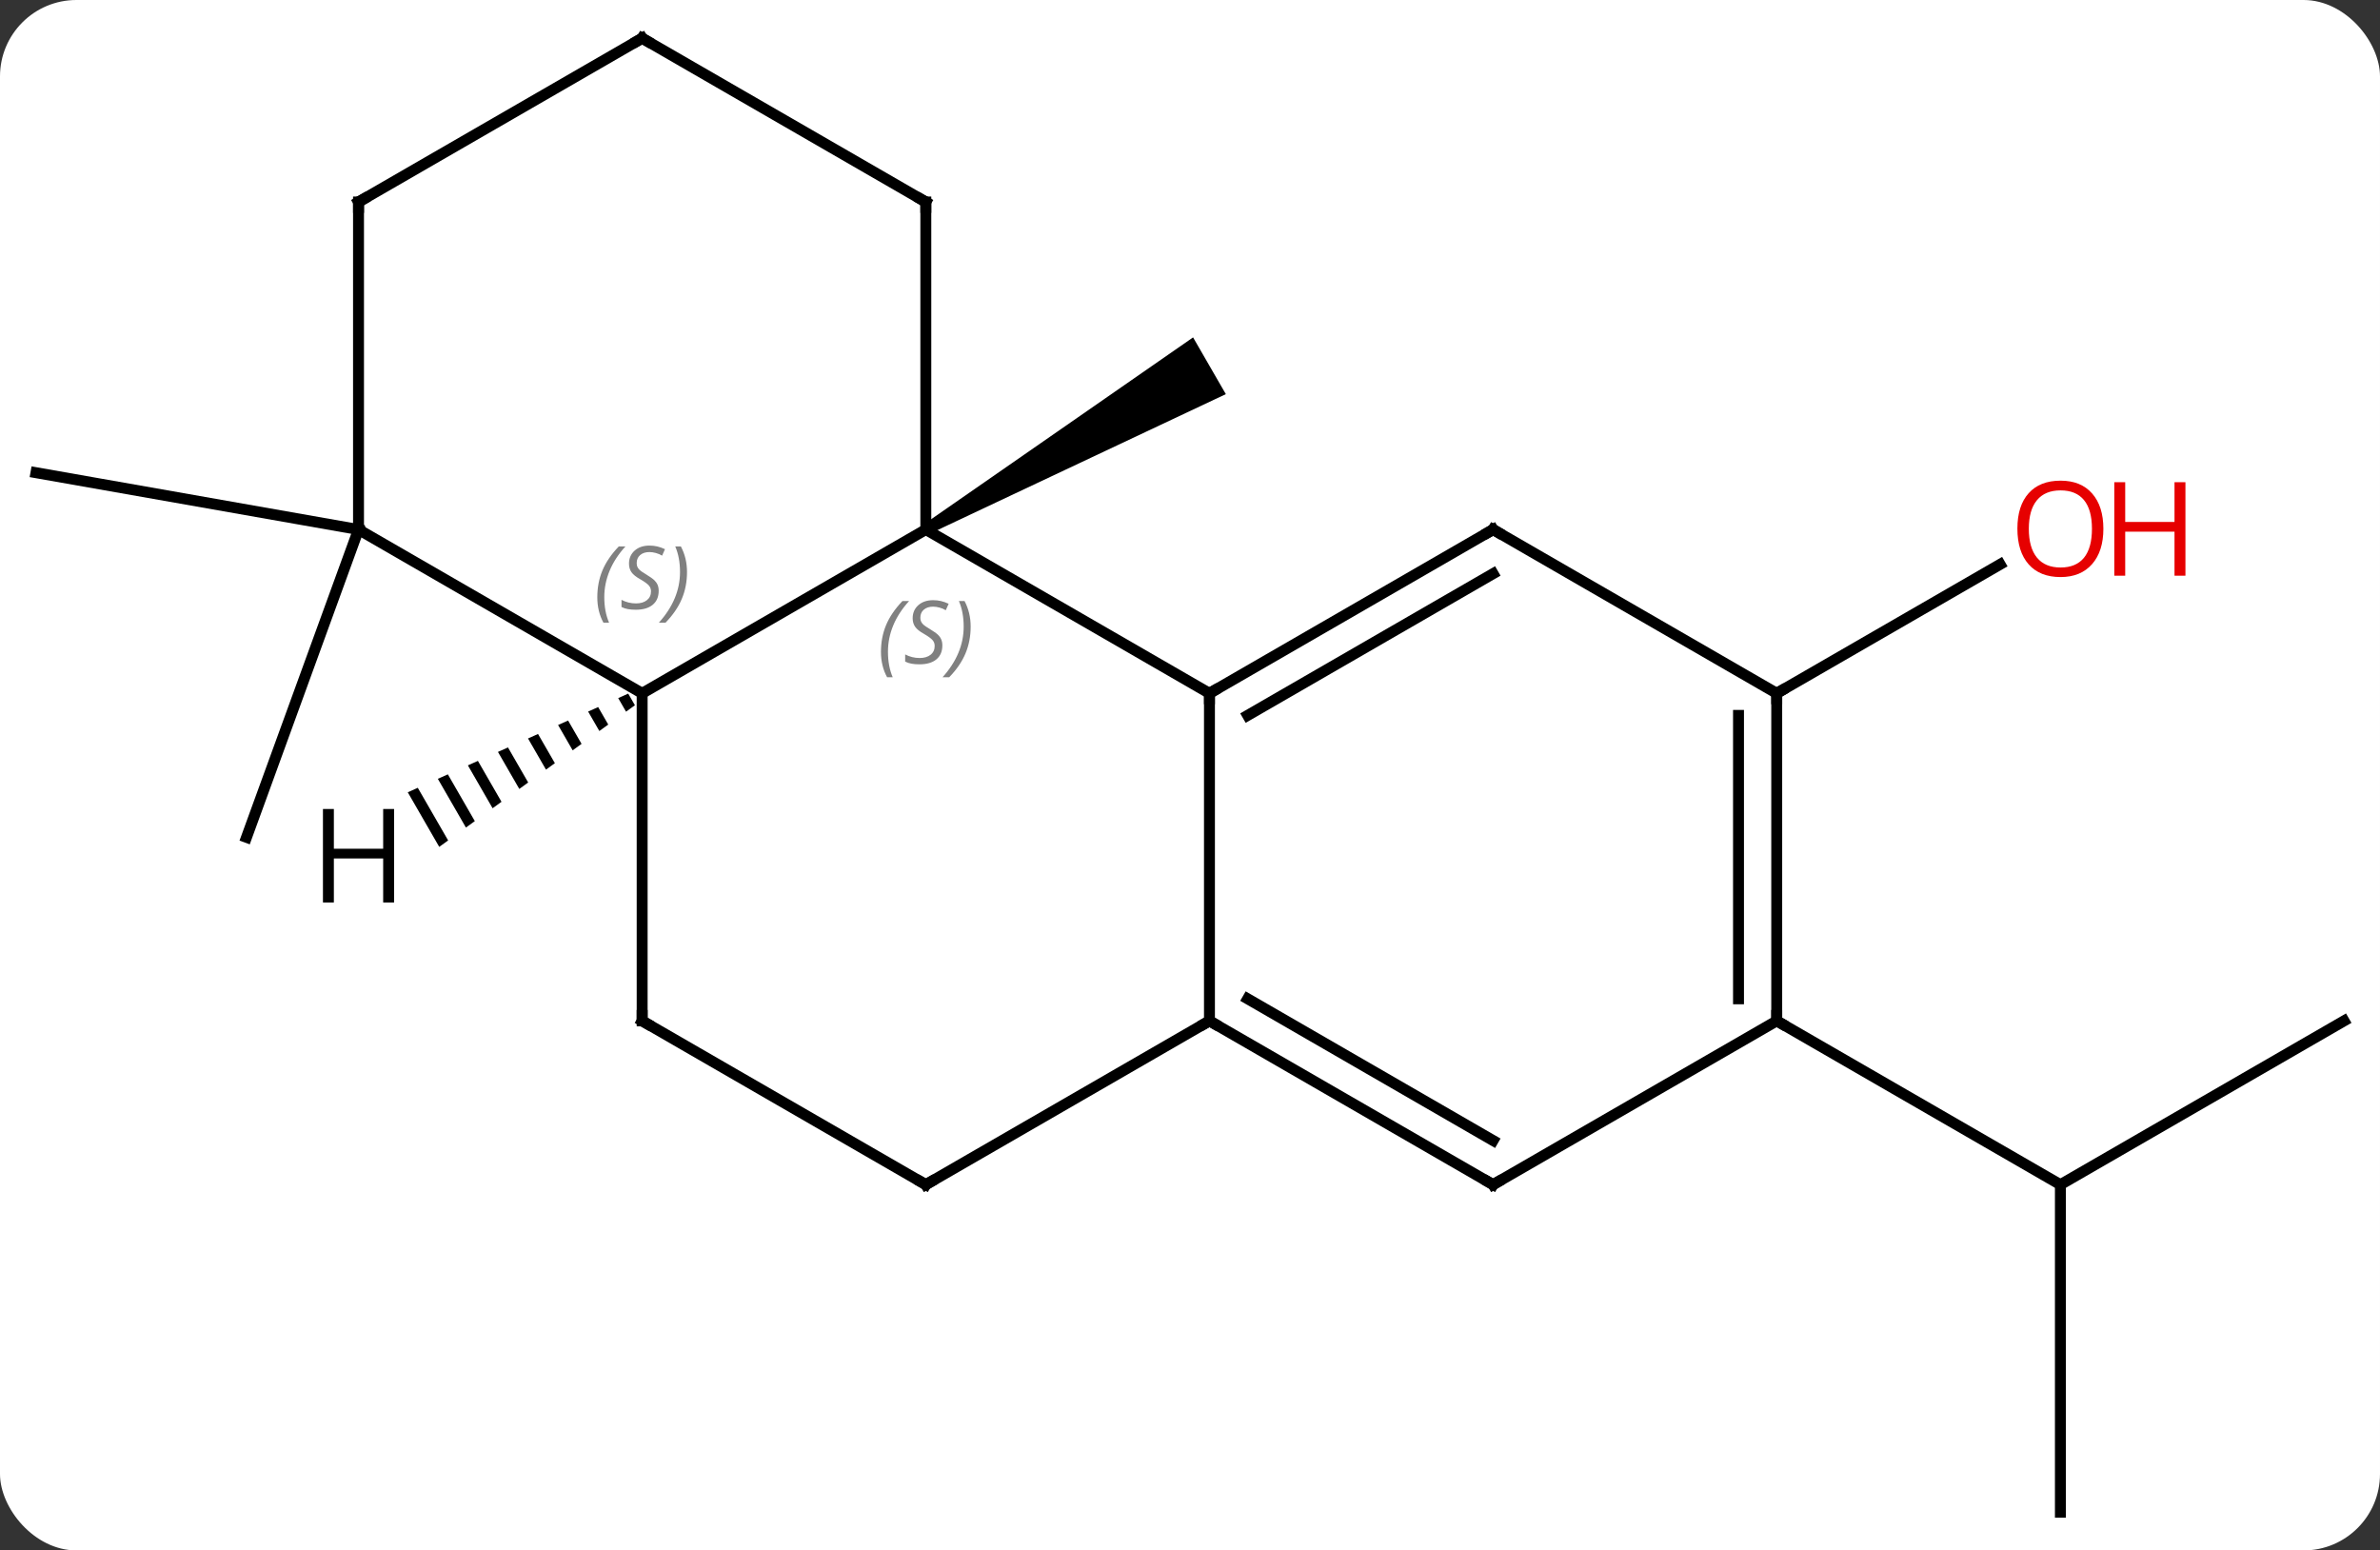 <svg width="218" viewBox="0 0 218 142" style="fill-opacity:1; color-rendering:auto; color-interpolation:auto; text-rendering:auto; stroke:black; stroke-linecap:square; stroke-miterlimit:10; shape-rendering:auto; stroke-opacity:1; fill:black; stroke-dasharray:none; font-weight:normal; stroke-width:1; font-family:'Open Sans'; font-style:normal; stroke-linejoin:miter; font-size:12; stroke-dashoffset:0; image-rendering:auto;" height="142" class="cas-substance-image" xmlns:xlink="http://www.w3.org/1999/xlink" xmlns="http://www.w3.org/2000/svg"><rect x="0" y="0" width="218" height="142" fill="#333333" stroke="none"/><svg class="cas-substance-single-component"><rect y="0" x="0" width="218" stroke="none" ry="7" rx="7" height="142" fill="white" class="cas-substance-group"/><svg y="0" x="0" width="218" viewBox="0 0 218 142" style="fill:black;" height="142" class="cas-substance-single-component-image"><svg><g><g transform="translate(109,71)" style="text-rendering:geometricPrecision; color-rendering:optimizeQuality; color-interpolation:linearRGB; stroke-linecap:butt; image-rendering:optimizeQuality;"><path style="stroke:none;" d="M-23.948 -22.067 L-24.448 -22.933 L0.282 -40.098 L3.282 -34.902 Z"/><line y2="-7.5" y1="-19.311" x2="53.742" x1="74.202" style="fill:none;"/><line y2="-22.5" y1="5.691" x2="-76.161" x1="-86.421" style="fill:none;"/><line y2="-22.5" y1="-27.708" x2="-76.161" x1="-105.705" style="fill:none;"/><line y2="67.5" y1="37.5" x2="79.725" x1="79.725" style="fill:none;"/><line y2="22.5" y1="37.5" x2="105.705" x1="79.725" style="fill:none;"/><line y2="22.5" y1="37.5" x2="53.742" x1="79.725" style="fill:none;"/><line y2="-22.5" y1="-7.5" x2="-24.198" x1="1.782" style="fill:none;"/><line y2="22.5" y1="-7.5" x2="1.782" x1="1.782" style="fill:none;"/><line y2="-22.5" y1="-7.5" x2="27.762" x1="1.782" style="fill:none;"/><line y2="-18.459" y1="-5.479" x2="27.762" x1="5.282" style="fill:none;"/><line y2="-7.5" y1="-22.5" x2="-50.181" x1="-24.198" style="fill:none;"/><line y2="-52.5" y1="-22.5" x2="-24.198" x1="-24.198" style="fill:none;"/><line y2="37.5" y1="22.5" x2="27.762" x1="1.782" style="fill:none;"/><line y2="33.459" y1="20.479" x2="27.762" x1="5.282" style="fill:none;"/><line y2="37.5" y1="22.5" x2="-24.198" x1="1.782" style="fill:none;"/><line y2="-7.5" y1="-22.5" x2="53.742" x1="27.762" style="fill:none;"/><line y2="-22.5" y1="-7.5" x2="-76.161" x1="-50.181" style="fill:none;"/><line y2="22.5" y1="-7.5" x2="-50.181" x1="-50.181" style="fill:none;"/><line y2="-67.5" y1="-52.5" x2="-50.181" x1="-24.198" style="fill:none;"/><line y2="22.5" y1="37.5" x2="53.742" x1="27.762" style="fill:none;"/><line y2="22.5" y1="37.5" x2="-50.181" x1="-24.198" style="fill:none;"/><line y2="22.5" y1="-7.5" x2="53.742" x1="53.742" style="fill:none;"/><line y2="20.479" y1="-5.479" x2="50.242" x1="50.242" style="fill:none;"/><line y2="-52.5" y1="-22.5" x2="-76.161" x1="-76.161" style="fill:none;"/><line y2="-52.5" y1="-67.5" x2="-76.161" x1="-50.181" style="fill:none;"/><path style="stroke:none;" d="M-51.458 -7.473 L-52.375 -7.063 L-51.657 -5.818 L-50.843 -6.407 L-51.458 -7.473 ZM-54.211 -6.241 L-55.129 -5.83 L-54.102 -4.049 L-54.102 -4.049 L-53.287 -4.639 L-54.211 -6.241 ZM-56.965 -5.009 L-57.882 -4.598 L-56.546 -2.28 L-55.731 -2.87 L-56.965 -5.009 ZM-59.718 -3.776 L-60.636 -3.366 L-58.99 -0.512 L-58.175 -1.101 L-59.718 -3.776 ZM-62.471 -2.544 L-63.389 -2.133 L-63.389 -2.133 L-61.434 1.257 L-60.62 0.667 L-62.471 -2.544 ZM-65.225 -1.312 L-66.143 -0.901 L-63.879 3.026 L-63.064 2.436 L-65.225 -1.312 ZM-67.978 -0.079 L-68.896 0.331 L-66.323 4.794 L-65.508 4.205 L-67.978 -0.079 ZM-70.732 1.153 L-71.65 1.564 L-68.767 6.563 L-67.952 5.973 L-70.732 1.153 Z"/></g><g transform="translate(109,71)" style="fill:rgb(230,0,0); text-rendering:geometricPrecision; color-rendering:optimizeQuality; image-rendering:optimizeQuality; font-family:'Open Sans'; stroke:rgb(230,0,0); color-interpolation:linearRGB;"><path style="stroke:none;" d="M83.662 -22.57 Q83.662 -20.508 82.623 -19.328 Q81.584 -18.148 79.741 -18.148 Q77.85 -18.148 76.819 -19.312 Q75.787 -20.477 75.787 -22.586 Q75.787 -24.68 76.819 -25.828 Q77.85 -26.977 79.741 -26.977 Q81.6 -26.977 82.631 -25.805 Q83.662 -24.633 83.662 -22.57 ZM76.834 -22.57 Q76.834 -20.836 77.577 -19.93 Q78.319 -19.023 79.741 -19.023 Q81.162 -19.023 81.889 -19.922 Q82.616 -20.82 82.616 -22.57 Q82.616 -24.305 81.889 -25.195 Q81.162 -26.086 79.741 -26.086 Q78.319 -26.086 77.577 -25.188 Q76.834 -24.289 76.834 -22.57 Z"/><path style="stroke:none;" d="M91.178 -18.273 L90.178 -18.273 L90.178 -22.305 L85.662 -22.305 L85.662 -18.273 L84.662 -18.273 L84.662 -26.836 L85.662 -26.836 L85.662 -23.195 L90.178 -23.195 L90.178 -26.836 L91.178 -26.836 L91.178 -18.273 Z"/></g><g transform="translate(109,71)" style="stroke-linecap:butt; text-rendering:geometricPrecision; color-rendering:optimizeQuality; image-rendering:optimizeQuality; font-family:'Open Sans'; color-interpolation:linearRGB; stroke-miterlimit:5;"><path style="fill:none;" d="M2.215 -7.75 L1.782 -7.5 L1.782 -7"/></g><g transform="translate(109,71)" style="stroke-linecap:butt; font-size:8.4px; fill:gray; text-rendering:geometricPrecision; image-rendering:optimizeQuality; color-rendering:optimizeQuality; font-family:'Open Sans'; font-style:italic; stroke:gray; color-interpolation:linearRGB; stroke-miterlimit:5;"><path style="stroke:none;" d="M-28.307 -11.297 Q-28.307 -12.625 -27.838 -13.75 Q-27.369 -14.875 -26.338 -15.953 L-25.729 -15.953 Q-26.697 -14.891 -27.182 -13.719 Q-27.666 -12.547 -27.666 -11.312 Q-27.666 -9.984 -27.229 -8.969 L-27.744 -8.969 Q-28.307 -10 -28.307 -11.297 ZM-22.684 -11.891 Q-22.684 -11.062 -23.231 -10.609 Q-23.778 -10.156 -24.778 -10.156 Q-25.184 -10.156 -25.497 -10.211 Q-25.809 -10.266 -26.09 -10.406 L-26.09 -11.062 Q-25.465 -10.734 -24.762 -10.734 Q-24.137 -10.734 -23.762 -11.031 Q-23.387 -11.328 -23.387 -11.844 Q-23.387 -12.156 -23.59 -12.383 Q-23.794 -12.609 -24.356 -12.938 Q-24.95 -13.266 -25.176 -13.594 Q-25.403 -13.922 -25.403 -14.375 Q-25.403 -15.109 -24.887 -15.57 Q-24.372 -16.031 -23.528 -16.031 Q-23.153 -16.031 -22.817 -15.953 Q-22.481 -15.875 -22.106 -15.703 L-22.372 -15.109 Q-22.622 -15.266 -22.942 -15.352 Q-23.262 -15.438 -23.528 -15.438 Q-24.059 -15.438 -24.38 -15.164 Q-24.7 -14.891 -24.7 -14.422 Q-24.7 -14.219 -24.63 -14.07 Q-24.559 -13.922 -24.419 -13.789 Q-24.278 -13.656 -23.856 -13.406 Q-23.294 -13.062 -23.09 -12.867 Q-22.887 -12.672 -22.786 -12.438 Q-22.684 -12.203 -22.684 -11.891 ZM-20.09 -13.609 Q-20.09 -12.281 -20.566 -11.148 Q-21.043 -10.016 -22.058 -8.969 L-22.668 -8.969 Q-20.73 -11.125 -20.73 -13.609 Q-20.73 -14.938 -21.168 -15.953 L-20.652 -15.953 Q-20.09 -14.891 -20.09 -13.609 Z"/><path style="fill:none; stroke:black;" d="M2.215 22.75 L1.782 22.5 L1.349 22.75"/><path style="fill:none; stroke:black;" d="M27.329 -22.25 L27.762 -22.5 L28.195 -22.25"/><path style="stroke:none;" d="M-54.289 -16.297 Q-54.289 -17.625 -53.821 -18.75 Q-53.352 -19.875 -52.321 -20.953 L-51.711 -20.953 Q-52.68 -19.891 -53.164 -18.719 Q-53.649 -17.547 -53.649 -16.312 Q-53.649 -14.984 -53.211 -13.969 L-53.727 -13.969 Q-54.289 -15 -54.289 -16.297 ZM-48.667 -16.891 Q-48.667 -16.062 -49.214 -15.609 Q-49.761 -15.156 -50.761 -15.156 Q-51.167 -15.156 -51.479 -15.211 Q-51.792 -15.266 -52.073 -15.406 L-52.073 -16.062 Q-51.448 -15.734 -50.745 -15.734 Q-50.12 -15.734 -49.745 -16.031 Q-49.37 -16.328 -49.37 -16.844 Q-49.37 -17.156 -49.573 -17.383 Q-49.776 -17.609 -50.339 -17.938 Q-50.932 -18.266 -51.159 -18.594 Q-51.386 -18.922 -51.386 -19.375 Q-51.386 -20.109 -50.87 -20.57 Q-50.354 -21.031 -49.511 -21.031 Q-49.136 -21.031 -48.8 -20.953 Q-48.464 -20.875 -48.089 -20.703 L-48.354 -20.109 Q-48.604 -20.266 -48.925 -20.352 Q-49.245 -20.438 -49.511 -20.438 Q-50.042 -20.438 -50.362 -20.164 Q-50.682 -19.891 -50.682 -19.422 Q-50.682 -19.219 -50.612 -19.07 Q-50.542 -18.922 -50.401 -18.789 Q-50.261 -18.656 -49.839 -18.406 Q-49.276 -18.062 -49.073 -17.867 Q-48.87 -17.672 -48.768 -17.438 Q-48.667 -17.203 -48.667 -16.891 ZM-46.072 -18.609 Q-46.072 -17.281 -46.549 -16.148 Q-47.025 -15.016 -48.041 -13.969 L-48.65 -13.969 Q-46.713 -16.125 -46.713 -18.609 Q-46.713 -19.938 -47.15 -20.953 L-46.635 -20.953 Q-46.072 -19.891 -46.072 -18.609 Z"/><path style="fill:none; stroke:black;" d="M-24.198 -52 L-24.198 -52.5 L-24.631 -52.75"/><path style="fill:none; stroke:black;" d="M27.329 37.25 L27.762 37.5 L28.195 37.25"/><path style="fill:none; stroke:black;" d="M-23.765 37.25 L-24.198 37.5 L-24.631 37.25"/><path style="fill:none; stroke:black;" d="M53.742 -7 L53.742 -7.5 L54.175 -7.75"/><path style="fill:none; stroke:black;" d="M-50.181 22 L-50.181 22.5 L-49.748 22.75"/><path style="fill:none; stroke:black;" d="M-49.748 -67.25 L-50.181 -67.5 L-50.614 -67.25"/><path style="fill:none; stroke:black;" d="M53.742 22 L53.742 22.5 L54.175 22.75"/><path style="fill:none; stroke:black;" d="M-76.161 -52 L-76.161 -52.5 L-75.728 -52.75"/></g><g transform="translate(109,71)" style="stroke-linecap:butt; text-rendering:geometricPrecision; color-rendering:optimizeQuality; image-rendering:optimizeQuality; font-family:'Open Sans'; color-interpolation:linearRGB; stroke-miterlimit:5;"><path style="stroke:none;" d="M-72.903 11.656 L-73.903 11.656 L-73.903 7.625 L-78.419 7.625 L-78.419 11.656 L-79.419 11.656 L-79.419 3.094 L-78.419 3.094 L-78.419 6.734 L-73.903 6.734 L-73.903 3.094 L-72.903 3.094 L-72.903 11.656 Z"/></g></g></svg></svg></svg></svg>